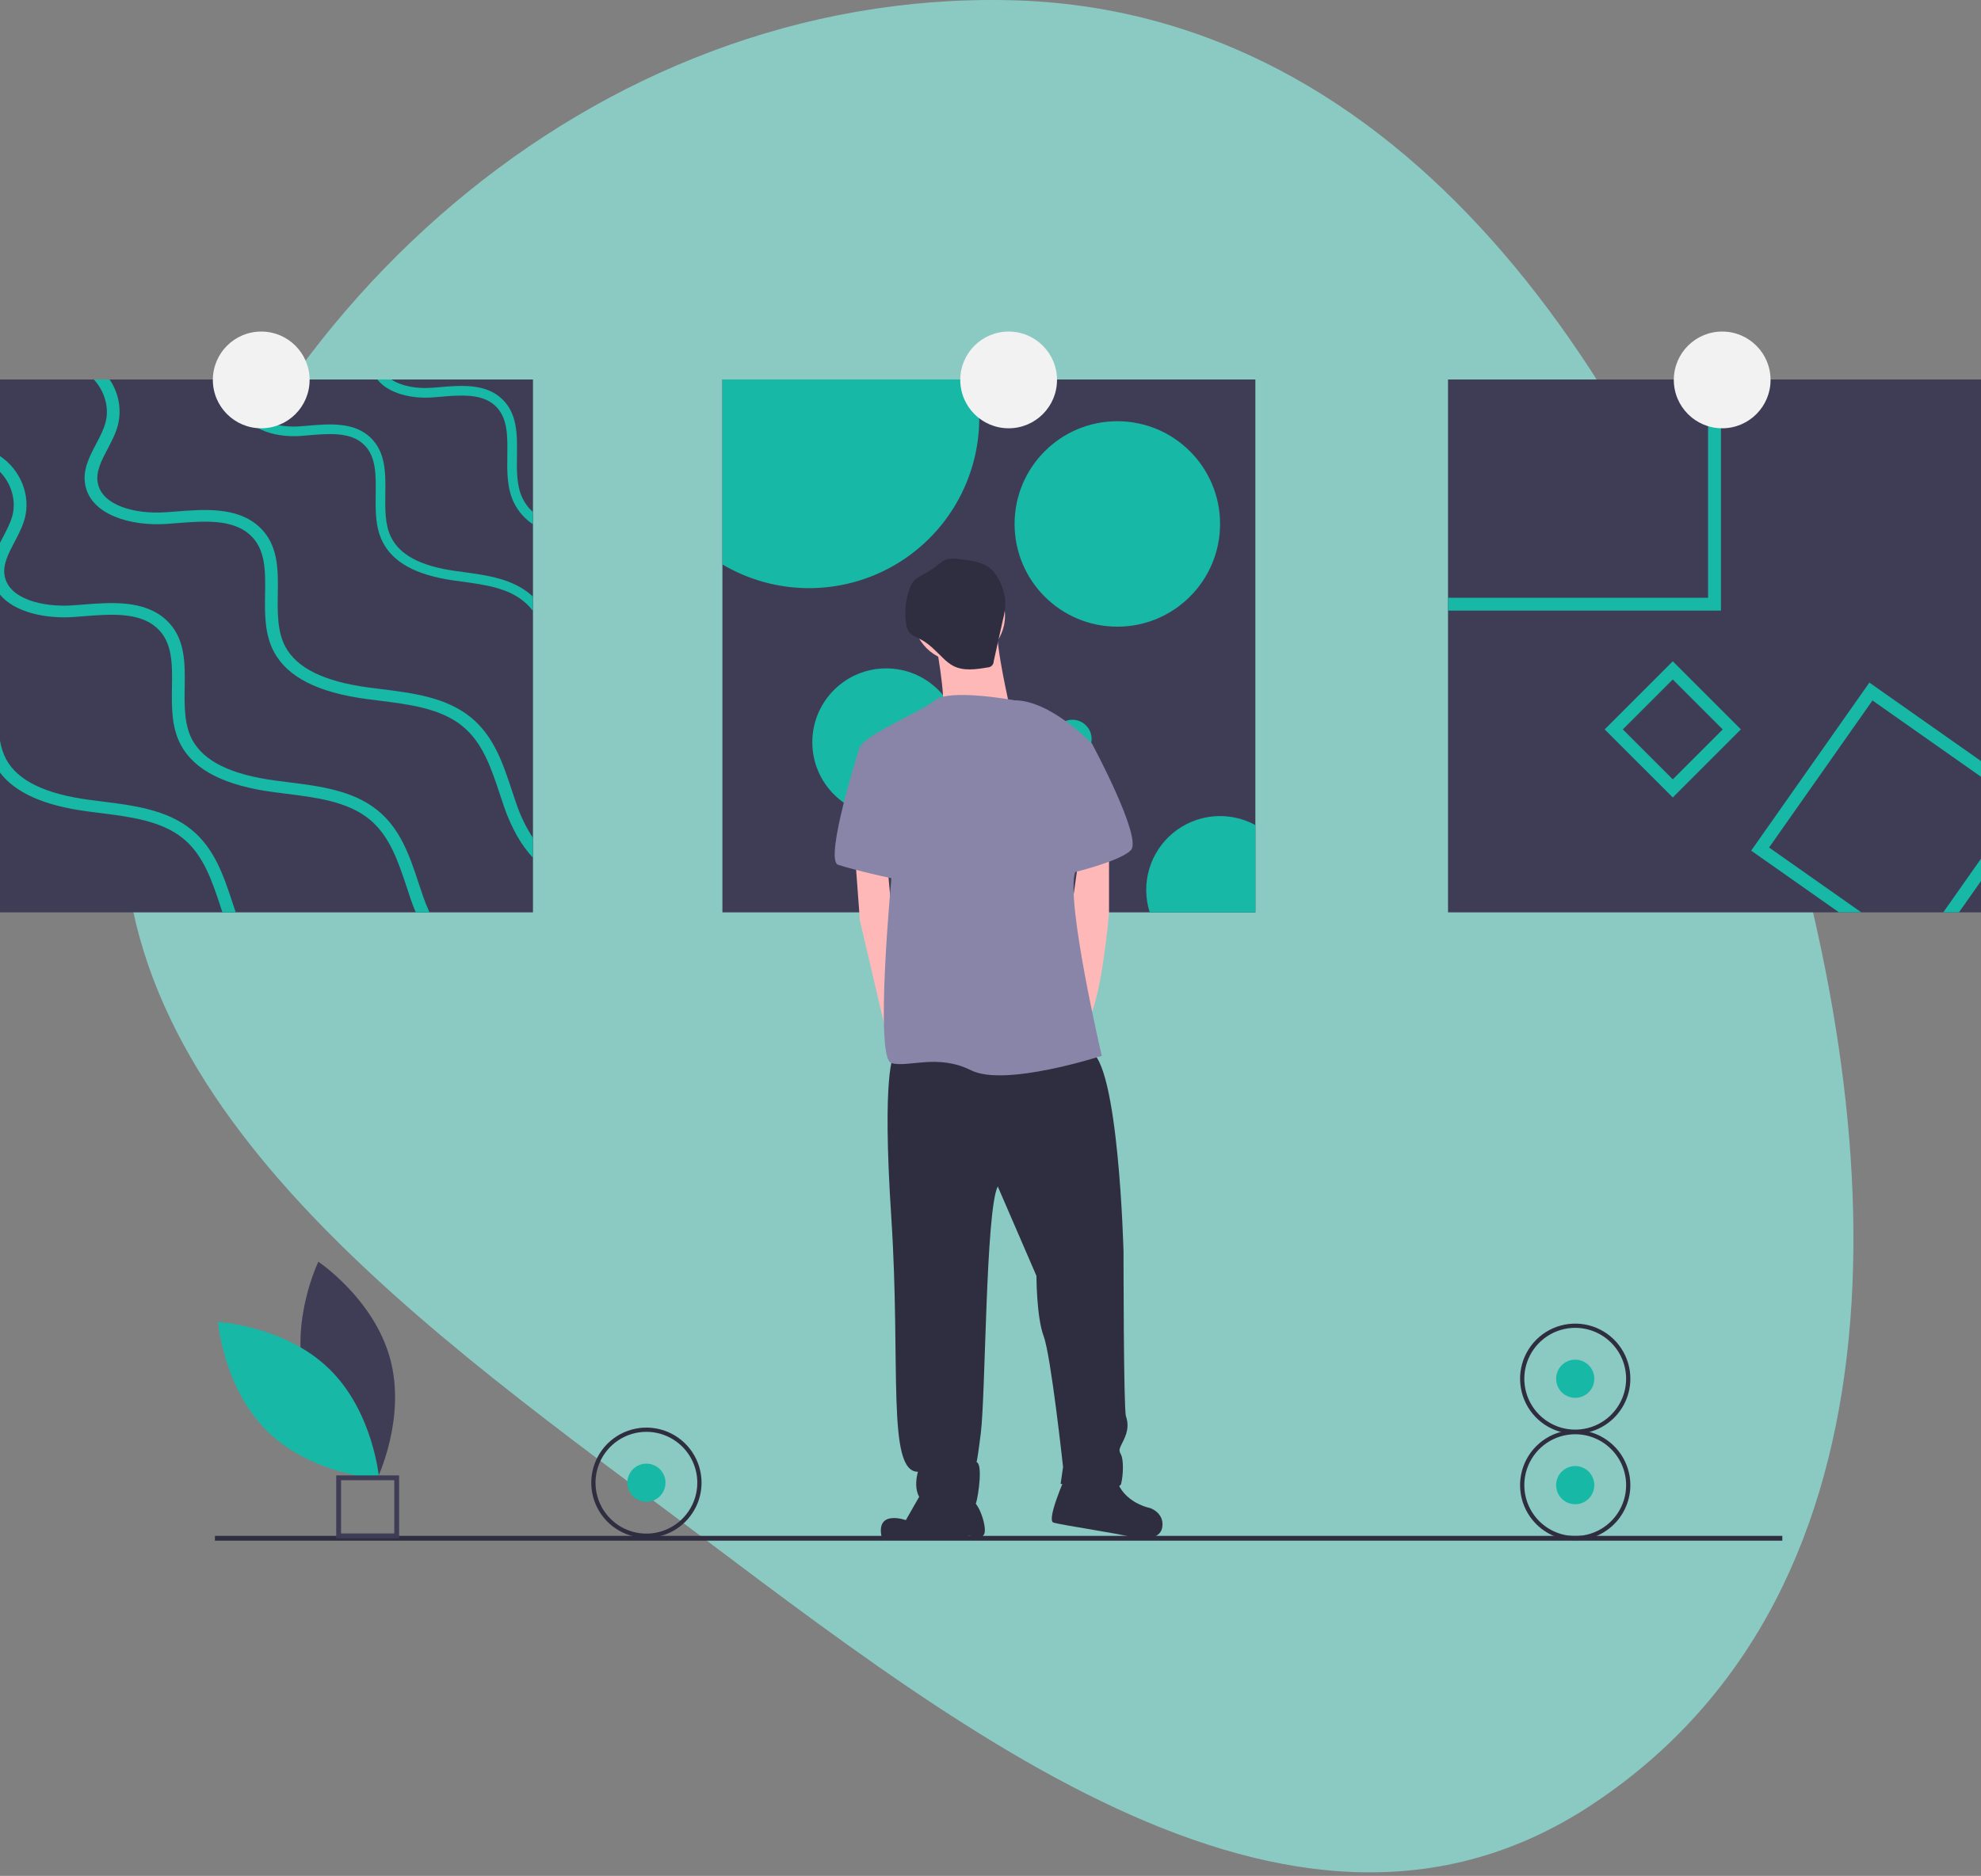 <svg width="454" height="430" viewBox="0 0 454 430" fill="none" xmlns="http://www.w3.org/2000/svg">
<rect x="0" y="0" width="454" height="430" fill="#808080" stroke="none"/>
<path fill-rule="evenodd" clip-rule="evenodd" d="M231.408 0.046C321.853 2.09 377.687 87.04 405.498 173.127C433.121 258.631 439.883 363.904 364.997 413.563C295.196 459.85 215.996 393.384 148.859 343.311C85.683 296.192 12.86 241.298 31.288 164.67C53.616 71.821 135.936 -2.112 231.408 0.046Z" fill="#8ACAC3"/>
<g clip-path="url(#clip0_61_2092)">
<path d="M69.978 316.735C73.696 330.477 86.429 338.988 86.429 338.988C86.429 338.988 93.135 325.219 89.418 311.476C85.7 297.734 72.967 289.223 72.967 289.223C72.967 289.223 66.261 302.993 69.978 316.735Z" fill="#3F3D56"/>
<path d="M75.443 313.782C85.644 323.712 86.89 338.977 86.89 338.977C86.89 338.977 71.597 338.142 61.396 328.212C51.195 318.282 49.949 303.016 49.949 303.016C49.949 303.016 65.242 303.851 75.443 313.782Z" fill="#17B8A6"/>
<path d="M408.463 352.059H49.254V353.167H408.463V352.059Z" fill="#2F2E41"/>
<path d="M91.467 352.613H77.055V338.2H91.467V352.613ZM78.163 351.504H90.359V339.309H78.163V351.504Z" fill="#3F3D56"/>
<path d="M122.146 86.991H0V209.136H122.146V86.991Z" fill="#3F3D56"/>
<path d="M122.146 117.38V120.183C120.284 118.95 118.781 117.247 117.79 115.246C116.163 111.92 116.215 108.086 116.266 104.378C116.325 99.97 116.384 95.813 113.588 93.105C110.512 90.132 105.59 90.552 100.829 90.957C100.27 91.001 99.71 91.052 99.159 91.096C94.383 91.457 89.063 90.25 86.481 86.991H89.703C92.065 88.58 95.678 89.139 98.997 88.889C99.534 88.852 100.086 88.801 100.638 88.757C105.649 88.33 111.329 87.844 115.119 91.516C118.606 94.886 118.54 99.728 118.474 104.407C118.422 107.858 118.378 111.42 119.776 114.275C120.356 115.454 121.161 116.509 122.146 117.38Z" fill="#17B8A6"/>
<path d="M122.145 136.769V140.05C121.609 139.35 121.008 138.702 120.35 138.115C116.553 134.767 111.101 134.031 105.832 133.31C105.148 133.222 104.478 133.126 103.809 133.031C95.266 131.802 89.968 128.866 87.621 124.076C85.995 120.75 86.046 116.916 86.098 113.208C86.156 108.8 86.215 104.643 83.419 101.935C80.344 98.962 75.421 99.382 70.66 99.786C70.101 99.831 69.542 99.882 68.99 99.926C62.853 100.39 55.811 98.263 54.847 92.516C54.516 90.544 55.009 88.734 55.738 86.99H58.151C57.342 88.742 56.738 90.434 57.025 92.149C57.754 96.534 63.655 98.109 68.828 97.719C69.365 97.682 69.917 97.63 70.469 97.586C75.48 97.16 81.16 96.674 84.95 100.346C88.438 103.716 88.371 108.557 88.305 113.237C88.254 116.688 88.209 120.25 89.607 123.104C91.609 127.196 96.355 129.727 104.125 130.845C104.787 130.941 105.457 131.037 106.127 131.125C111.719 131.883 117.51 132.67 121.814 136.46C121.925 136.555 122.035 136.658 122.145 136.769Z" fill="#17B8A6"/>
<path d="M122.147 192.087V196.62C119.491 193.795 117.269 189.917 115.569 185.068C115.208 184.038 114.862 182.985 114.517 181.933C112.611 176.172 110.639 170.219 105.944 166.415C100.926 162.353 93.737 161.455 86.784 160.587C85.893 160.477 85.003 160.366 84.12 160.249C72.847 158.755 65.864 155.201 62.767 149.388C60.618 145.348 60.684 140.698 60.75 136.202C60.831 130.86 60.912 125.812 57.218 122.531C53.164 118.925 46.667 119.433 40.39 119.926C39.647 119.985 38.911 120.044 38.19 120.095C30.089 120.654 20.795 118.079 19.53 111.111C18.904 107.697 20.501 104.672 22.039 101.744C22.922 100.066 23.761 98.469 24.188 96.829C25.085 93.451 23.974 89.647 21.509 86.991H25.115C26.155 88.502 26.863 90.216 27.192 92.021C27.52 93.826 27.462 95.68 27.02 97.461C26.513 99.382 25.571 101.177 24.659 102.914C23.253 105.577 21.936 108.094 22.399 110.669C23.371 115.982 31.148 117.895 37.969 117.424C38.683 117.372 39.412 117.314 40.14 117.262C46.748 116.74 54.238 116.158 59.242 120.61C63.841 124.694 63.752 130.566 63.664 136.239C63.605 140.426 63.539 144.745 65.379 148.211C68.02 153.163 74.289 156.238 84.539 157.6C85.408 157.717 86.291 157.828 87.174 157.938C94.561 158.858 102.192 159.807 107.865 164.406C113.185 168.718 115.282 175.039 117.298 181.153C117.644 182.198 117.99 183.228 118.343 184.251C119.278 187.012 120.556 189.645 122.147 192.087Z" fill="#17B8A6"/>
<path d="M0 136.312C3.355 140.374 10.471 141.875 16.85 141.434C17.571 141.382 18.307 141.323 19.05 141.265C25.327 140.772 31.824 140.264 35.879 143.869C39.572 147.151 39.491 152.199 39.41 157.541C39.344 162.037 39.278 166.687 41.427 170.727C44.524 176.54 51.507 180.094 62.78 181.587C63.663 181.705 64.553 181.816 65.444 181.926C72.397 182.794 79.586 183.692 84.604 187.754C89.299 191.558 91.271 197.511 93.177 203.272C93.522 204.324 93.868 205.376 94.229 206.407C94.56 207.356 94.913 208.261 95.281 209.136H98.43C97.879 207.937 97.408 206.738 97.003 205.59C96.65 204.567 96.304 203.537 95.958 202.492C93.942 196.377 91.845 190.057 86.525 185.745C80.852 181.146 73.221 180.197 65.834 179.277C64.951 179.167 64.068 179.056 63.2 178.938C52.95 177.577 46.68 174.502 44.039 169.549C42.199 166.084 42.265 161.764 42.324 157.578C42.413 151.905 42.501 146.033 37.902 141.949C32.898 137.497 25.408 138.078 18.8 138.601C18.072 138.652 17.343 138.711 16.63 138.763C9.808 139.234 2.031 137.321 1.06 132.008C0.596 129.433 1.913 126.916 3.319 124.252C4.231 122.516 5.173 120.721 5.681 118.8C7.064 113.546 4.731 107.726 1.65571e-05 104.547V108.153C2.583 110.816 3.76 114.709 2.848 118.167C2.421 119.808 1.582 121.405 0.699 123.083C0.464 123.531 0.228 123.973 1.65571e-05 124.429L0 136.312Z" fill="#17B8A6"/>
<path d="M54.031 209.136H50.977C50.816 208.658 50.661 208.173 50.499 207.687C48.593 201.925 46.621 195.973 41.927 192.168C36.909 188.107 29.72 187.209 22.766 186.341C21.876 186.23 20.985 186.12 20.102 186.002C10.154 184.685 3.539 181.757 0 177.092V169.77C0.227 171.232 0.687 172.648 1.361 173.964C4.003 178.916 10.272 181.992 20.522 183.353C21.39 183.471 22.273 183.581 23.156 183.692C30.544 184.612 38.174 185.561 43.847 190.16C49.167 194.472 51.264 200.792 53.281 206.907C53.531 207.657 53.774 208.401 54.031 209.136Z" fill="#17B8A6"/>
<path d="M287.704 86.991H165.559V209.136H287.704V86.991Z" fill="#3F3D56"/>
<path d="M224.424 95.82C224.424 102.702 222.602 109.461 219.145 115.411C215.688 121.361 210.718 126.291 204.74 129.699C198.761 133.107 191.988 134.873 185.106 134.817C178.225 134.762 171.481 132.886 165.559 129.381V86.99H223.416C224.089 89.885 224.428 92.848 224.424 95.82Z" fill="#17B8A6"/>
<path d="M256.066 143.649C269.07 143.649 279.612 133.107 279.612 120.102C279.612 107.098 269.07 96.556 256.066 96.556C243.062 96.556 232.52 107.098 232.52 120.102C232.52 133.107 243.062 143.649 256.066 143.649Z" fill="#17B8A6"/>
<path d="M203.088 187.062C212.435 187.062 220.012 179.485 220.012 170.138C220.012 160.791 212.435 153.214 203.088 153.214C193.741 153.214 186.164 160.791 186.164 170.138C186.164 179.485 193.741 187.062 203.088 187.062Z" fill="#17B8A6"/>
<path d="M287.706 189.122V209.136H263.49C262.462 205.917 262.421 202.463 263.373 199.221C264.324 195.978 266.225 193.094 268.83 190.941C271.435 188.788 274.625 187.464 277.989 187.14C281.353 186.816 284.737 187.506 287.706 189.122Z" fill="#17B8A6"/>
<path d="M245.763 173.817C248.201 173.817 250.177 171.841 250.177 169.402C250.177 166.964 248.201 164.987 245.763 164.987C243.324 164.987 241.348 166.964 241.348 169.402C241.348 171.841 243.324 173.817 245.763 173.817Z" fill="#17B8A6"/>
<path d="M454.001 86.991H331.855V209.136H454.001V86.991Z" fill="#3F3D56"/>
<path d="M391.457 86.99V137.026H331.855V139.969H394.4V86.99H391.457Z" fill="#17B8A6"/>
<path d="M448.947 209.136L454.002 201.947V196.834L445.349 209.136H448.947ZM428.418 156.467L401.332 194.987L421.457 209.136H426.571L405.431 194.273L429.131 160.565L454.002 178.055V174.457L428.418 156.467Z" fill="#17B8A6"/>
<path d="M383.361 151.588L367.754 167.195L383.361 182.801L398.967 167.195L383.361 151.588ZM371.911 167.195L383.361 155.745L394.81 167.195L383.361 178.644L371.911 167.195Z" fill="#17B8A6"/>
<path d="M59.868 98.173C65.991 98.173 70.955 93.21 70.955 87.087C70.955 80.964 65.991 76 59.868 76C53.745 76 48.781 80.964 48.781 87.087C48.781 93.21 53.745 98.173 59.868 98.173Z" fill="#F2F2F2"/>
<path d="M231.157 98.173C237.28 98.173 242.244 93.21 242.244 87.087C242.244 80.964 237.28 76 231.157 76C225.034 76 220.07 80.964 220.07 87.087C220.07 93.21 225.034 98.173 231.157 98.173Z" fill="#F2F2F2"/>
<path d="M394.684 98.173C400.807 98.173 405.771 93.21 405.771 87.087C405.771 80.964 400.807 76 394.684 76C388.561 76 383.598 80.964 383.598 87.087C383.598 93.21 388.561 98.173 394.684 98.173Z" fill="#F2F2F2"/>
<path d="M219.794 151.667C225.611 151.667 230.326 146.951 230.326 141.134C230.326 135.317 225.611 130.602 219.794 130.602C213.977 130.602 209.262 135.317 209.262 141.134C209.262 146.951 213.977 151.667 219.794 151.667Z" fill="#FFB8B8"/>
<path d="M214.25 146.123C214.25 146.123 217.022 160.536 215.913 163.308C214.804 166.079 231.434 162.199 231.434 162.199C231.434 162.199 228.108 147.786 228.663 144.46C229.217 141.134 214.25 146.123 214.25 146.123Z" fill="#FFB8B8"/>
<path d="M195.957 196.014L197.066 210.98L202.568 234.486L204.272 240.914L207.044 230.936L204.272 208.209L203.33 197.976L195.957 196.014Z" fill="#FFB8B8"/>
<path d="M254.162 193.796V209.317C254.162 209.317 252.499 229.273 249.173 234.263C245.847 239.252 244.738 214.306 244.738 214.306L247.345 196.013L254.162 193.796Z" fill="#FFB8B8"/>
<path d="M204.824 242.023C204.824 242.023 202.053 245.349 204.27 279.164C206.487 312.978 203.161 337.369 210.368 337.369C210.368 337.369 208.15 344.575 214.248 345.129C220.346 345.684 223.117 346.238 223.672 344.575C224.226 342.912 225.335 335.151 223.672 335.151C223.672 335.151 223.672 337.369 224.78 328.499C225.889 319.63 225.889 277.501 228.661 271.957L237.53 292.468C237.53 292.468 237.53 301.891 239.193 306.326C240.856 310.761 243.628 336.26 243.628 336.26L243.073 340.14C243.073 340.14 256.377 342.358 256.932 340.14C257.486 337.923 257.486 334.597 256.932 333.488C256.377 332.38 256.377 332.38 257.486 330.162C258.595 327.945 258.595 326.282 258.04 324.619C257.486 322.956 257.486 286.924 257.486 286.924C257.486 286.924 256.377 243.132 249.725 240.914C243.073 238.697 204.824 242.023 204.824 242.023Z" fill="#2F2E41"/>
<path d="M212.032 340.695L207.598 348.455C207.598 348.455 200.669 345.961 202.054 352.336C213.973 353.167 222.288 352.059 222.288 352.059C222.288 352.059 225.059 353.167 225.614 351.504C226.168 349.841 224.228 344.021 222.565 344.021C220.902 344.021 212.032 340.695 212.032 340.695Z" fill="#2F2E41"/>
<path d="M244.184 338.477C244.184 338.477 239.749 348.455 241.412 349.01C243.075 349.564 258.042 351.781 259.151 352.336C260.26 352.89 265.803 353.444 266.357 350.118C266.912 346.792 263.586 345.684 263.586 345.684C263.586 345.684 257.488 344.575 255.825 339.032C254.162 333.488 244.184 338.477 244.184 338.477Z" fill="#2F2E41"/>
<path d="M232.544 160.536C232.544 160.536 217.577 157.764 214.251 160.536C210.925 163.308 197.066 168.851 197.066 171.623C197.066 174.394 204.273 201.557 204.273 201.557C204.273 201.557 200.392 242.578 204.273 243.686C208.153 244.795 214.805 241.469 222.566 245.349C230.326 249.23 252.5 242.023 252.5 242.023C252.5 242.023 244.185 206.546 246.402 199.894C248.619 193.242 250.282 170.514 250.282 170.514C250.282 170.514 240.859 160.536 232.544 160.536Z" fill="#8985A8"/>
<path d="M200.948 169.96L197.067 171.068C197.067 171.068 188.752 197.122 192.078 198.231C195.404 199.339 204.828 201.557 205.937 201.557C207.045 201.557 200.948 169.96 200.948 169.96Z" fill="#8985A8"/>
<path d="M241.414 167.188L250.283 170.514C250.283 170.514 261.924 192.133 259.153 194.905C256.381 197.676 244.186 200.448 244.186 200.448L241.414 167.188Z" fill="#8985A8"/>
<path d="M219.473 128.125C218.597 127.967 217.697 128.006 216.838 128.242C216.151 128.546 215.519 128.961 214.966 129.47C213.963 130.269 212.892 130.979 211.764 131.591C210.866 132.079 209.901 132.53 209.274 133.337C208.977 133.745 208.74 134.193 208.57 134.668C207.49 137.427 207.2 140.432 207.732 143.347C207.792 143.761 207.916 144.163 208.101 144.538C208.677 145.6 209.95 146.018 211.022 146.575C213.057 147.631 214.6 149.41 216.269 150.982C216.889 151.601 217.586 152.138 218.342 152.58C220.724 153.878 223.634 153.455 226.308 152.996C226.497 152.995 226.685 152.958 226.859 152.884C227.034 152.811 227.193 152.704 227.326 152.569C227.459 152.435 227.564 152.275 227.635 152.099C227.706 151.924 227.742 151.736 227.74 151.547L229.85 142.056C230.233 140.65 230.415 139.197 230.391 137.74C230.244 135.436 228.997 132.245 227.306 130.608C225.336 128.701 222.048 128.398 219.473 128.125Z" fill="#2F2E41"/>
<path d="M148.14 344.254C150.556 344.254 152.515 342.295 152.515 339.879C152.515 337.464 150.556 335.505 148.14 335.505C145.724 335.505 143.766 337.464 143.766 339.879C143.766 342.295 145.724 344.254 148.14 344.254Z" fill="#17B8A6"/>
<path d="M148.141 352.517C145.642 352.517 143.199 351.776 141.12 350.387C139.042 348.998 137.422 347.025 136.466 344.716C135.509 342.406 135.259 339.865 135.747 337.414C136.234 334.963 137.438 332.711 139.205 330.944C140.973 329.176 143.224 327.973 145.676 327.485C148.127 326.997 150.668 327.248 152.977 328.204C155.287 329.161 157.26 330.78 158.649 332.859C160.037 334.937 160.779 337.38 160.779 339.879C160.775 343.23 159.442 346.442 157.073 348.811C154.704 351.18 151.492 352.513 148.141 352.517ZM148.141 328.214C145.834 328.214 143.579 328.898 141.66 330.18C139.742 331.462 138.247 333.284 137.364 335.415C136.481 337.547 136.25 339.892 136.7 342.155C137.15 344.418 138.261 346.497 139.893 348.128C141.524 349.759 143.603 350.87 145.865 351.321C148.128 351.771 150.474 351.54 152.605 350.657C154.737 349.774 156.559 348.279 157.841 346.36C159.122 344.442 159.806 342.187 159.806 339.879C159.803 336.787 158.573 333.822 156.386 331.635C154.199 329.448 151.234 328.218 148.141 328.214Z" fill="#2F2E41"/>
<path d="M361.003 344.808C363.419 344.808 365.378 342.85 365.378 340.434C365.378 338.018 363.419 336.059 361.003 336.059C358.587 336.059 356.629 338.018 356.629 340.434C356.629 342.85 358.587 344.808 361.003 344.808Z" fill="#17B8A6"/>
<path d="M361.005 353.071C358.505 353.071 356.062 352.33 353.984 350.941C351.905 349.553 350.286 347.579 349.329 345.27C348.373 342.961 348.122 340.42 348.61 337.968C349.098 335.517 350.301 333.265 352.069 331.498C353.836 329.73 356.088 328.527 358.539 328.039C360.991 327.552 363.531 327.802 365.841 328.758C368.15 329.715 370.124 331.335 371.512 333.413C372.901 335.491 373.642 337.934 373.642 340.434C373.638 343.784 372.306 346.996 369.936 349.366C367.567 351.735 364.355 353.067 361.005 353.071ZM361.005 328.769C358.697 328.769 356.442 329.453 354.524 330.734C352.605 332.016 351.11 333.838 350.227 335.97C349.344 338.101 349.113 340.447 349.563 342.71C350.014 344.972 351.125 347.051 352.756 348.682C354.387 350.314 356.466 351.425 358.729 351.875C360.992 352.325 363.337 352.094 365.469 351.211C367.6 350.328 369.422 348.833 370.704 346.915C371.986 344.996 372.67 342.741 372.67 340.434C372.666 337.341 371.436 334.376 369.249 332.189C367.062 330.002 364.097 328.772 361.005 328.769Z" fill="#2F2E41"/>
<path d="M361.003 320.418C363.419 320.418 365.378 318.459 365.378 316.043C365.378 313.627 363.419 311.669 361.003 311.669C358.587 311.669 356.629 313.627 356.629 316.043C356.629 318.459 358.587 320.418 361.003 320.418Z" fill="#17B8A6"/>
<path d="M361.005 328.68C358.505 328.68 356.062 327.939 353.984 326.551C351.905 325.162 350.286 323.188 349.329 320.879C348.373 318.57 348.122 316.029 348.61 313.578C349.098 311.126 350.301 308.874 352.069 307.107C353.836 305.34 356.088 304.136 358.539 303.649C360.991 303.161 363.531 303.411 365.841 304.368C368.15 305.324 370.124 306.944 371.512 309.022C372.901 311.1 373.642 313.544 373.642 316.043C373.638 319.394 372.306 322.606 369.936 324.975C367.567 327.344 364.355 328.677 361.005 328.68ZM361.005 304.378C358.697 304.378 356.442 305.062 354.524 306.344C352.605 307.626 351.11 309.447 350.227 311.579C349.344 313.711 349.113 316.056 349.563 318.319C350.014 320.582 351.125 322.66 352.756 324.292C354.387 325.923 356.466 327.034 358.729 327.484C360.992 327.934 363.337 327.703 365.469 326.82C367.6 325.937 369.422 324.442 370.704 322.524C371.986 320.606 372.67 318.35 372.67 316.043C372.666 312.95 371.436 309.985 369.249 307.798C367.062 305.612 364.097 304.381 361.005 304.378Z" fill="#2F2E41"/>
</g>
<defs>
<clipPath id="clip0_61_2092">
<rect width="454" height="277.167" fill="white" transform="translate(0 76)"/>
</clipPath>
</defs>
</svg>
